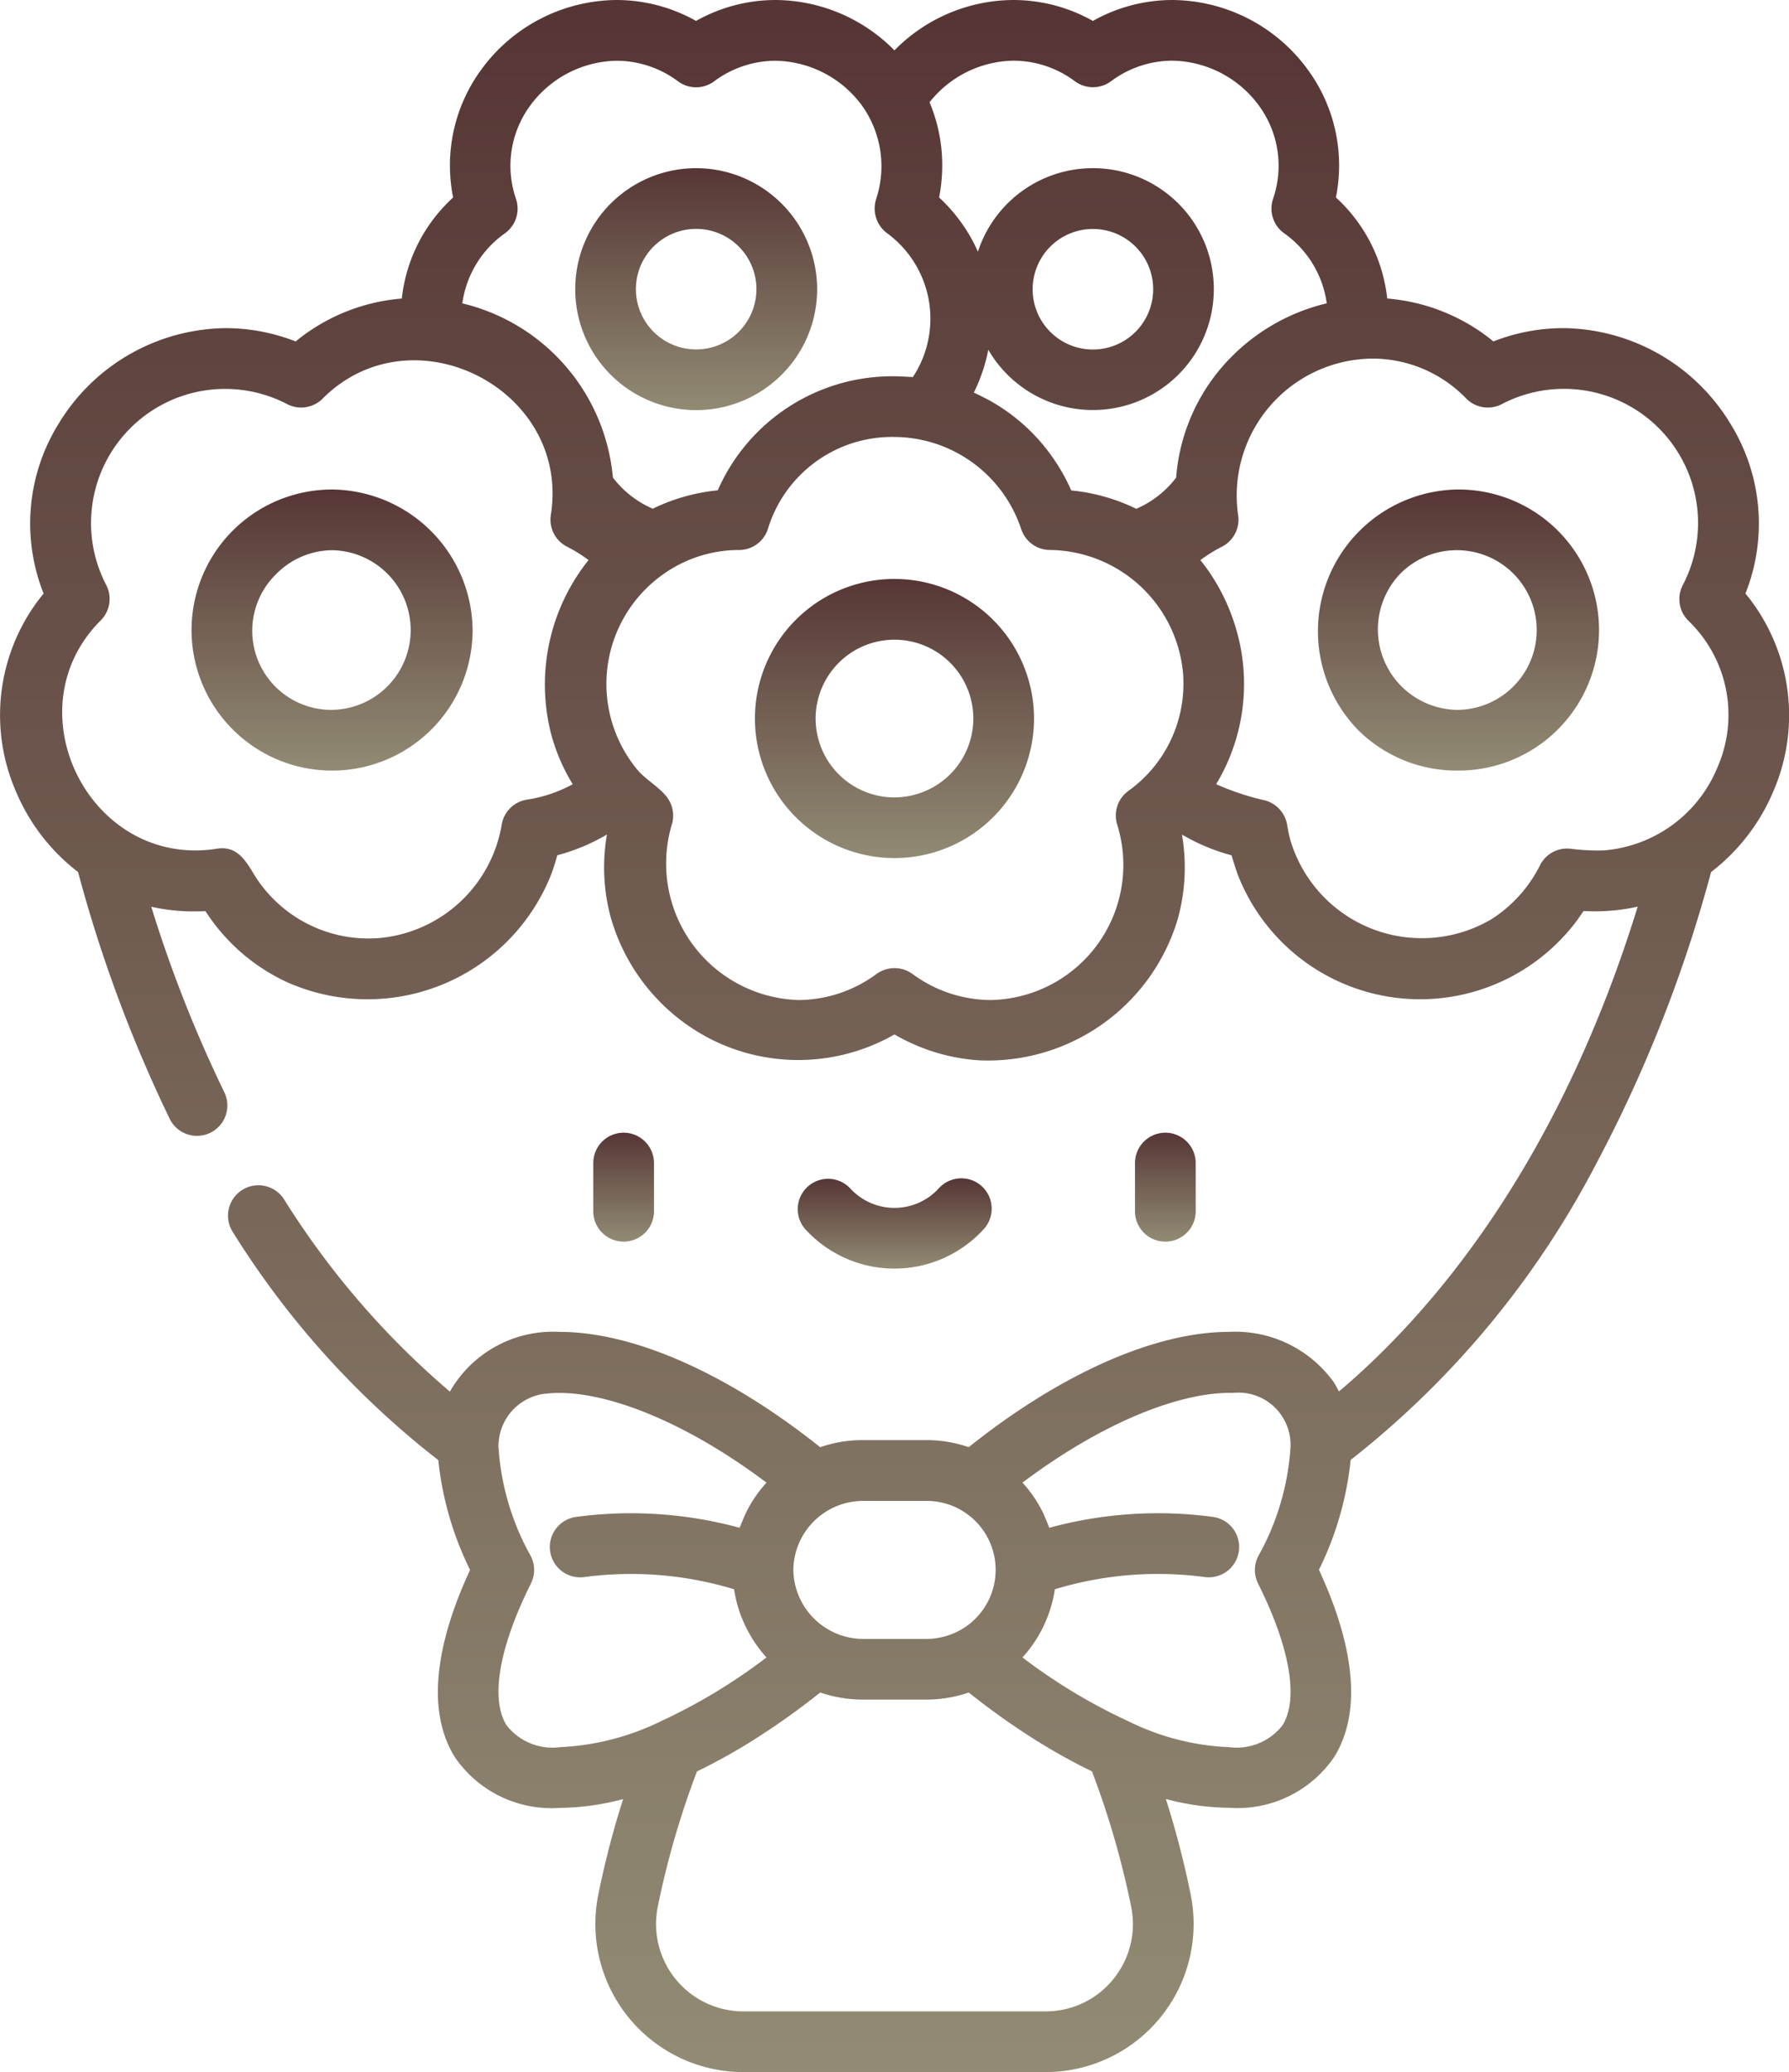 <svg xmlns="http://www.w3.org/2000/svg" xmlns:xlink="http://www.w3.org/1999/xlink" viewBox="0 0 95 110.014">
  <defs>
    <style>
      .cls-1 {
        fill: url(#linear-gradient);
      }
    </style>
    <linearGradient id="linear-gradient" x1="0.5" x2="0.5" y2="1.246" gradientUnits="objectBoundingBox">
      <stop offset="0" stop-color="#563635"/>
      <stop offset="1" stop-color="#a0a083"/>
    </linearGradient>
  </defs>
  <g id="bouquet" transform="translate(-34.938)">
    <g id="Group_2" data-name="Group 2" transform="translate(75.027 30.738)">
      <g id="Group_1" data-name="Group 1">
        <path id="Path_2" data-name="Path 2" class="cls-1" d="M228.924,143.054a7.41,7.41,0,1,0,7.41,7.41A7.418,7.418,0,0,0,228.924,143.054Zm0,11.6a4.187,4.187,0,1,1,4.187-4.187A4.192,4.192,0,0,1,228.924,154.651Z" transform="translate(-221.514 -143.054)"/>
      </g>
    </g>
    <g id="Group_4" data-name="Group 4" transform="translate(104.899 25.99)">
      <g id="Group_3" data-name="Group 3">
        <path id="Path_3" data-name="Path 3" class="cls-1" d="M367.937,120.956a7.523,7.523,0,0,0-5.276,12.738,7.413,7.413,0,0,0,5.276,2.185,7.462,7.462,0,1,0,0-14.923Zm0,11.7a4.273,4.273,0,0,1-3-7.236,4.211,4.211,0,0,1,3-1.242,4.239,4.239,0,0,1,0,8.478Z" transform="translate(-360.534 -120.956)"/>
      </g>
    </g>
    <g id="Group_6" data-name="Group 6" transform="translate(45.11 25.99)">
      <g id="Group_5" data-name="Group 5">
        <path id="Path_4" data-name="Path 4" class="cls-1" d="M89.744,120.956a7.462,7.462,0,1,0,7.462,7.462A7.535,7.535,0,0,0,89.744,120.956Zm0,11.7a4.2,4.2,0,0,1-2.97-7.208,4.214,4.214,0,0,1,2.97-1.269,4.239,4.239,0,0,1,0,8.477Z" transform="translate(-82.282 -120.956)"/>
      </g>
    </g>
    <g id="Group_8" data-name="Group 8" transform="translate(65.478 8.929)">
      <g id="Group_7" data-name="Group 7" transform="translate(0)">
        <path id="Path_5" data-name="Path 5" class="cls-1" d="M183.5,41.556a6.423,6.423,0,1,0,6.424,6.423A6.431,6.431,0,0,0,183.5,41.556Zm0,9.624a3.2,3.2,0,1,1,3.2-3.2A3.2,3.2,0,0,1,183.5,51.18Z" transform="translate(-177.072 -41.556)"/>
      </g>
    </g>
    <g id="Group_10" data-name="Group 10" transform="translate(66.443 60.139)">
      <g id="Group_9" data-name="Group 9" transform="translate(0)">
        <path id="Path_6" data-name="Path 6" class="cls-1" d="M183.174,279.885a1.612,1.612,0,0,0-1.612,1.612v2.6a1.612,1.612,0,0,0,3.223,0v-2.6A1.612,1.612,0,0,0,183.174,279.885Z" transform="translate(-181.562 -279.885)"/>
      </g>
    </g>
    <g id="Group_12" data-name="Group 12" transform="translate(95.209 60.139)">
      <g id="Group_11" data-name="Group 11">
        <path id="Path_7" data-name="Path 7" class="cls-1" d="M317.049,279.885a1.612,1.612,0,0,0-1.612,1.612v2.6a1.612,1.612,0,0,0,3.223,0v-2.6A1.612,1.612,0,0,0,317.049,279.885Z" transform="translate(-315.437 -279.885)"/>
      </g>
    </g>
    <g id="Group_14" data-name="Group 14" transform="translate(77.276 62.561)">
      <g id="Group_13" data-name="Group 13">
        <path id="Path_8" data-name="Path 8" class="cls-1" d="M241.749,291.553a1.612,1.612,0,0,0-2.274.153,3.187,3.187,0,0,1-4.673,0,1.612,1.612,0,0,0-2.427,2.121,6.408,6.408,0,0,0,9.527,0A1.612,1.612,0,0,0,241.749,291.553Z" transform="translate(-231.977 -291.155)"/>
      </g>
    </g>
    <g id="Group_16" data-name="Group 16" transform="translate(34.937)">
      <g id="Group_15" data-name="Group 15">
        <path id="Path_9" data-name="Path 9" class="cls-1" d="M127.625,31.512a10.048,10.048,0,0,0-.811-9.037,10.5,10.5,0,0,0-8.854-5.054,10.2,10.2,0,0,0-3.719.707,10.176,10.176,0,0,0-5.638-2.278,8.5,8.5,0,0,0-2.725-5.365A8.608,8.608,0,0,0,104.4,3.719,8.965,8.965,0,0,0,97.184,0a8.618,8.618,0,0,0-4.211,1.111A8.618,8.618,0,0,0,88.763,0a8.906,8.906,0,0,0-6.329,2.674A8.923,8.923,0,0,0,76.113,0,8.619,8.619,0,0,0,71.9,1.111,8.618,8.618,0,0,0,67.691,0a8.965,8.965,0,0,0-7.213,3.719A8.608,8.608,0,0,0,59,10.486a8.5,8.5,0,0,0-2.725,5.365,10.177,10.177,0,0,0-5.638,2.278,10.2,10.2,0,0,0-3.719-.707,10.5,10.5,0,0,0-8.854,5.054,10.047,10.047,0,0,0-.81,9.037,10.159,10.159,0,0,0-1.5,10.436A10.533,10.533,0,0,0,39.084,46.3a74.074,74.074,0,0,0,4.864,13.1,1.612,1.612,0,0,0,2.9-1.412,69.542,69.542,0,0,1-3.877-9.846,10.222,10.222,0,0,0,2.254.248s.418,0,.62-.016l.036.052A10.263,10.263,0,0,0,50.2,52.155a10.491,10.491,0,0,0,13.974-5.646,10.756,10.756,0,0,0,.357-1.1,10.517,10.517,0,0,0,2.635-1.1c0,.024-.007.049-.011.073a10.226,10.226,0,0,0,.192,4.245,10.48,10.48,0,0,0,5.476,6.614,10.285,10.285,0,0,0,9.551-.284l.061-.033.061.033q.208.119.42.226A10.168,10.168,0,0,0,87.008,56.3,10.515,10.515,0,0,0,97.524,48.64l0-.013a10.192,10.192,0,0,0,.206-4.139c-.009-.058-.017-.116-.027-.173.046.027.094.05.14.076a10.484,10.484,0,0,0,2.494,1.021c.061.231.3.958.356,1.093a10.389,10.389,0,0,0,18.034,2.3c.1-.144.2-.288.3-.436.207.012.414.016.622.016a10.212,10.212,0,0,0,2.255-.249c-4.3,13.925-11.116,21.733-15.866,25.743-.078-.158-.161-.313-.255-.465a6.437,6.437,0,0,0-5.576-2.7c-3.921,0-8.9,2.2-13.772,6.077l-.057.044-.024-.007a6.829,6.829,0,0,0-2.215-.367H80.729a6.887,6.887,0,0,0-2.215.368l-.023.007-.056-.044c-4.875-3.873-9.851-6.077-13.772-6.077a6.308,6.308,0,0,0-5.835,3.171,44.075,44.075,0,0,1-8.807-10.21A1.612,1.612,0,0,0,47.3,65.412a46.322,46.322,0,0,0,10.912,12.11A17.192,17.192,0,0,0,59.9,83.354c-1.433,3.085-2.576,7.081-.813,9.933a6.217,6.217,0,0,0,5.577,2.7,13.446,13.446,0,0,0,3.364-.467,47.6,47.6,0,0,0-1.323,5.095,7.863,7.863,0,0,0,7.713,9.4H90.458a7.863,7.863,0,0,0,7.712-9.4,47.632,47.632,0,0,0-1.323-5.1,13.463,13.463,0,0,0,3.366.467,6.215,6.215,0,0,0,5.576-2.7c1.763-2.852.62-6.849-.813-9.934a17.182,17.182,0,0,0,1.686-5.835A48.326,48.326,0,0,0,119.7,61.789,73.619,73.619,0,0,0,125.8,46.3a10.531,10.531,0,0,0,3.333-4.35A10.16,10.16,0,0,0,127.625,31.512ZM77.066,83.347a3.708,3.708,0,0,1,3.664-3.658h3.417a3.661,3.661,0,0,1,.743,7.246,3.436,3.436,0,0,1-.745.082H80.73a3.723,3.723,0,0,1-3.664-3.658s0,0,0-.006S77.066,83.349,77.066,83.347Zm-12.4,9.417a3.085,3.085,0,0,1-2.835-1.172c-.863-1.4-.389-4.137,1.3-7.518a1.611,1.611,0,0,0,0-1.441,13.61,13.61,0,0,1-1.723-5.817A2.807,2.807,0,0,1,63.854,74l.038,0c2.555-.326,6.931,1.1,11.749,4.719a6.879,6.879,0,0,0-1.115,1.651c-.038.079-.317.745-.308.747a21.961,21.961,0,0,0-8.7-.577,1.611,1.611,0,0,0,.457,3.19,18.823,18.823,0,0,1,7.945.651,6.793,6.793,0,0,0,.6,1.949l.009.019A6.883,6.883,0,0,0,75.641,88a30.018,30.018,0,0,1-5.622,3.393c-.02.009-.038.019-.057.029A13.574,13.574,0,0,1,64.663,92.764Zm29.384,12.328a4.626,4.626,0,0,1-3.589,1.7H74.417a4.64,4.64,0,0,1-4.552-5.545,45.983,45.983,0,0,1,2.083-7.195,30.925,30.925,0,0,0,3.208-1.8,38.852,38.852,0,0,0,3.265-2.334l.071-.055.031.009a7.013,7.013,0,0,0,2.207.365h3.415a6.956,6.956,0,0,0,2.206-.364l.032-.01.071.055a37.807,37.807,0,0,0,3.27,2.337,30.917,30.917,0,0,0,3.2,1.792,46.039,46.039,0,0,1,2.083,7.195A4.618,4.618,0,0,1,94.047,105.092Zm9-13.5a3.085,3.085,0,0,1-2.835,1.172,13.254,13.254,0,0,1-5.357-1.376A30.025,30.025,0,0,1,89.233,88a6.876,6.876,0,0,0,1.116-1.655,7.021,7.021,0,0,0,.606-1.965,18.822,18.822,0,0,1,7.945-.651,1.611,1.611,0,0,0,.457-3.19,21.96,21.96,0,0,0-8.7.577c.005,0-.279-.686-.307-.745a6.884,6.884,0,0,0-1.116-1.654c4.458-3.348,8.539-4.821,11.148-4.763h.008a2.774,2.774,0,0,1,3.078,2.863,13.6,13.6,0,0,1-1.722,5.82,1.611,1.611,0,0,0,0,1.441C103.436,87.456,103.91,90.2,103.047,91.593ZM61.759,12.382a1.612,1.612,0,0,0,.586-1.8,5.4,5.4,0,0,1,.74-4.966,5.81,5.81,0,0,1,4.606-2.39,5.468,5.468,0,0,1,3.263,1.1,1.611,1.611,0,0,0,1.895,0,5.47,5.47,0,0,1,3.264-1.1,5.811,5.811,0,0,1,4.606,2.39,5.545,5.545,0,0,1,.74,4.966,1.636,1.636,0,0,0,.586,1.8A5.629,5.629,0,0,1,83.427,20l-.015.023c-.161-.014-.811-.045-.974-.045a10.12,10.12,0,0,0-9.386,6.056,10.09,10.09,0,0,0-3.45.975,5.284,5.284,0,0,1-2.12-1.657s0-.007,0-.011a10.47,10.47,0,0,0-7.993-9.234A5.462,5.462,0,0,1,61.759,12.382Zm2.4,26.414a10.088,10.088,0,0,0,1.194,2.846l-.008,0-.027.014a7.416,7.416,0,0,1-2.4.8,1.611,1.611,0,0,0-1.34,1.34,7.255,7.255,0,0,1-6.54,6.012,7.129,7.129,0,0,1-6.621-3.4c-.456-.761-.923-1.512-1.959-1.348-6.714,1.064-10.954-7.338-6.174-12.118a1.611,1.611,0,0,0,.3-1.871A7.121,7.121,0,0,1,50.2,21.463a1.611,1.611,0,0,0,1.871-.3c4.773-4.774,13.175-.5,12.118,6.175a1.612,1.612,0,0,0,.86,1.688,7.755,7.755,0,0,1,1.142.71A10.584,10.584,0,0,0,64.161,38.8Zm30.7,3.2-.005,0a1.612,1.612,0,0,0-.586,1.8,7.175,7.175,0,0,1-6.756,9.3,7.067,7.067,0,0,1-4.127-1.39,1.625,1.625,0,0,0-1.894,0,7.039,7.039,0,0,1-4.127,1.39,7.249,7.249,0,0,1-6.756-9.3,1.624,1.624,0,0,0-.267-1.489c-.413-.526-1.06-.881-1.513-1.385A7.134,7.134,0,0,1,70.581,30.21a6.936,6.936,0,0,1,3.6-1.008,1.611,1.611,0,0,0,1.533-1.114A6.894,6.894,0,0,1,82.437,23.2a7.136,7.136,0,0,1,6.727,4.886A1.612,1.612,0,0,0,90.7,29.2a7.184,7.184,0,0,1,7.072,6.7l0,.046A6.994,6.994,0,0,1,94.858,41.992Zm2.537-16.646v.007a5.283,5.283,0,0,1-2.12,1.657,10.094,10.094,0,0,0-3.45-.975A10.494,10.494,0,0,0,90.628,24a10.028,10.028,0,0,0-3.191-2.764c-.064-.035-.777-.4-.786-.387l.017-.038a9.064,9.064,0,0,0,.752-2.24,6.421,6.421,0,1,0-.553-5.205,8.478,8.478,0,0,0-.578-1.095,8.856,8.856,0,0,0-1.48-1.785c0-.024.007-.049.012-.073a8.884,8.884,0,0,0,.129-2.273,8.64,8.64,0,0,0-.651-2.71,5.786,5.786,0,0,1,4.467-2.208,5.47,5.47,0,0,1,3.263,1.1,1.612,1.612,0,0,0,1.895,0,5.469,5.469,0,0,1,3.263-1.1,5.811,5.811,0,0,1,4.606,2.39,5.4,5.4,0,0,1,.74,4.966,1.611,1.611,0,0,0,.586,1.8,5.463,5.463,0,0,1,2.272,3.727,10.535,10.535,0,0,0-5.183,2.968l-.053.054A10.183,10.183,0,0,0,97.395,25.346Zm-7.622-9.993a3.2,3.2,0,1,1,3.2,3.2A3.2,3.2,0,0,1,89.773,15.353ZM126.15,40.715a7.136,7.136,0,0,1-6.033,4.435h-.011a11.381,11.381,0,0,1-1.784-.089,1.608,1.608,0,0,0-1.6.867,7.233,7.233,0,0,1-2.592,2.88l-.02.012a7.283,7.283,0,0,1-10.644-4.193,7.918,7.918,0,0,1-.176-.827,1.629,1.629,0,0,0-1.34-1.34,14,14,0,0,1-2.431-.824,10.308,10.308,0,0,0,1.038-8.311l-.008-.027a10.545,10.545,0,0,0-1.867-3.561,7.756,7.756,0,0,1,1.142-.71,1.611,1.611,0,0,0,.86-1.688,7.268,7.268,0,0,1,7.142-8.3,6.916,6.916,0,0,1,4.976,2.125,1.612,1.612,0,0,0,1.871.3,7.121,7.121,0,0,1,9.617,9.617,1.612,1.612,0,0,0,.3,1.871A6.931,6.931,0,0,1,126.15,40.715Z" transform="translate(-34.937 0)"/>
      </g>
    </g>
  </g>
</svg>
